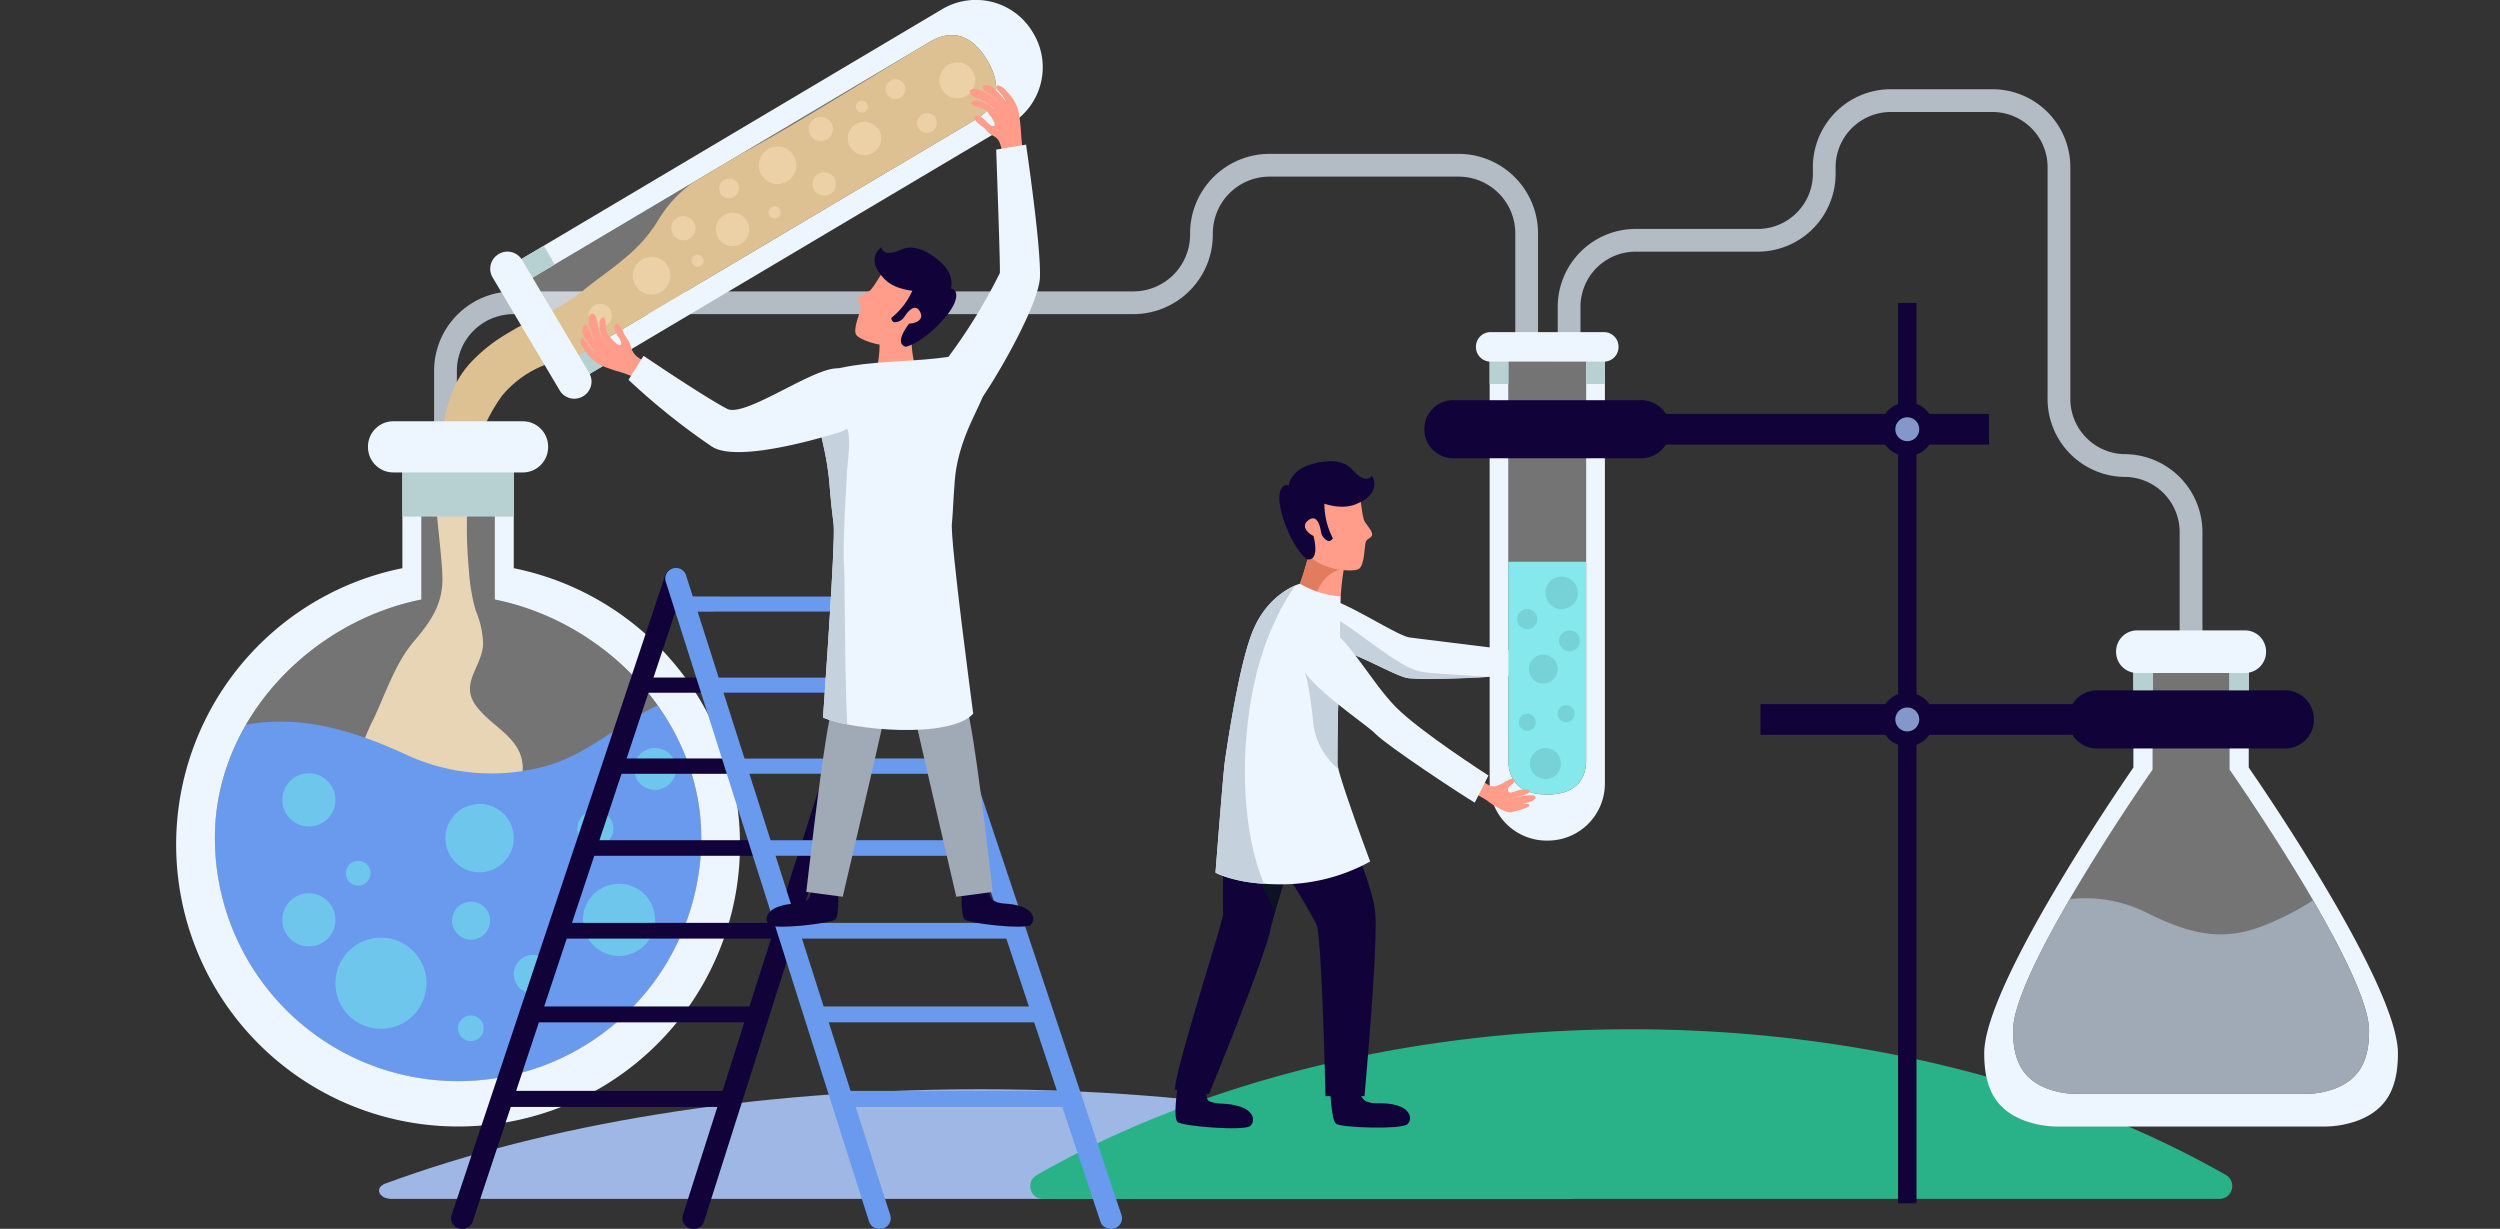 <svg xmlns="http://www.w3.org/2000/svg" xmlns:xlink="http://www.w3.org/1999/xlink" width="334.849" height="164.583" viewBox="0 0 334.849 164.583">
  <rect x="0" y="0" width="334.849" height="164.583" fill="#333333" stroke="none"/>
  <defs>
    <clipPath id="clip-path">
      <rect id="Rectángulo_40312" data-name="Rectángulo 40312" width="334.849" height="164.583" fill="none"/>
    </clipPath>
    <clipPath id="clip-path-3">
      <rect id="Rectángulo_40299" data-name="Rectángulo 40299" width="10.419" height="60.195" fill="none"/>
    </clipPath>
    <clipPath id="clip-path-4">
      <rect id="Rectángulo_40302" data-name="Rectángulo 40302" width="47.683" height="58.391" fill="none"/>
    </clipPath>
    <clipPath id="clip-path-5">
      <rect id="Rectángulo_40306" data-name="Rectángulo 40306" width="65.142" height="82.448" fill="none"/>
    </clipPath>
    <clipPath id="clip-path-6">
      <rect id="Rectángulo_40310" data-name="Rectángulo 40310" width="64.294" height="44.183" fill="none"/>
    </clipPath>
  </defs>
  <g id="Grupo_148067" data-name="Grupo 148067" transform="translate(6802.235 10200.133)">
    <g id="Grupo_148066" data-name="Grupo 148066" transform="translate(-7261 -11700)">
      <path id="Trazado_191966" data-name="Trazado 191966" d="M162.416,454.87c1.748,0,2.365-1.51.845-2.071-21.3-7.854-49.15-12.612-79.63-12.612-30.5,0-58.36,4.764-79.667,12.625-1.51.557-.9,2.057.839,2.057Z" transform="translate(506.426 1205.576)" fill="#9eb7e5"/>
      <path id="Trazado_191923" data-name="Trazado 191923" d="M162.416,462.909a1.717,1.717,0,0,0,.845-3.2c-21.3-12.154-49.15-19.518-79.63-19.518-30.5,0-58.36,7.372-79.667,19.538a1.706,1.706,0,0,0,.839,3.184Z" transform="translate(593.641 1197.536)" fill="#29b288"/>
      <g id="Grupo_147580" data-name="Grupo 147580" transform="translate(458.765 1499.867)">
        <g id="Grupo_147579" data-name="Grupo 147579" clip-path="url(#clip-path)">
          <g id="Grupo_147578" data-name="Grupo 147578">
            <g id="Grupo_147577" data-name="Grupo 147577" clip-path="url(#clip-path)">
              <path id="Trazado_191477" data-name="Trazado 191477" d="M40.667,51.814h-3.05V42.394A10.654,10.654,0,0,1,48.259,31.752H131.28a7.6,7.6,0,0,0,7.594-7.592v-.185a10.654,10.654,0,0,1,10.642-10.642h25.322a10.655,10.655,0,0,1,10.642,10.642v16.41h-3.048V23.975a7.6,7.6,0,0,0-7.594-7.592H149.516a7.6,7.6,0,0,0-7.594,7.592v.185A10.654,10.654,0,0,1,131.28,34.8H48.259a7.6,7.6,0,0,0-7.592,7.592Z" transform="translate(20.525 7.275)" fill="#b3bbc4"/>
              <path id="Trazado_191478" data-name="Trazado 191478" d="M221.341,83.067H218.29V67.2a7.4,7.4,0,0,0-7.232-7.54h-.178A10.449,10.449,0,0,1,200.6,49.071V18.322a7.4,7.4,0,0,0-7.23-7.54H179.442a7.4,7.4,0,0,0-7.232,7.54V18.9a10.449,10.449,0,0,1-10.28,10.589H145.268a7.4,7.4,0,0,0-7.232,7.541v7.113h-3.048V37.035a10.449,10.449,0,0,1,10.28-10.589H161.93a7.4,7.4,0,0,0,7.232-7.541v-.583a10.449,10.449,0,0,1,10.28-10.589h13.928a10.45,10.45,0,0,1,10.278,10.589V49.071a7.4,7.4,0,0,0,7.232,7.54h.178A10.452,10.452,0,0,1,221.341,67.2Z" transform="translate(73.653 4.219)" fill="#b3bbc4"/>
              <path id="Trazado_191479" data-name="Trazado 191479" d="M136.543,59.061c-.193-.5-1.828-1.278-2.983-1.533a12.079,12.079,0,0,1-2.675-1.3,11.169,11.169,0,0,1-1,1.386c.017-.022,1.281.951,1.431,1.034.485.266,1.057.261,1.369.828a4.9,4.9,0,0,1,.294.915c.1.363.108,1.519.482,1.692.561.261.362-.935.417-1.153.082-.323.476-.654.7-.257.3.549.518,1.808,1.159,2.056.807.312-.427-2.037-.535-2.546.229.748,1.3,2.872,1.692,2.717.751-.3-.607-2.309-.835-3.02a3.324,3.324,0,0,0,1.012,1.646c.774.4-.332-1.966-.525-2.467" transform="translate(70.868 30.679)" fill="#ff9d8a"/>
              <path id="Trazado_191480" data-name="Trazado 191480" d="M112.1,54.389a4.437,4.437,0,0,0,4.142,4.016c3.45.179,9.274,3.966,11.224,4.227,2.711.365,14.492-.383,14.492-.383l.893-3.179s-12.966-1.607-15.132-1.872-11.261-6.812-13.246-5.285c-.694.533-2.462,1.567-2.374,2.476" transform="translate(61.165 28.199)" fill="#edf6ff"/>
              <path id="Trazado_191481" data-name="Trazado 191481" d="M127.1,60.741c-3.07-1.1-7.325-4.915-10.578-6.85a6.446,6.446,0,0,0-1.583-.679,3,3,0,0,0-.3.866A5,5,0,0,0,115.8,57.7c3.485.672,8.516,3.863,10.3,4.1a94.884,94.884,0,0,0,10.527-.162c-5-.422-8.162-.41-9.526-.9" transform="translate(62.534 29.034)" fill="#c6d1de"/>
              <path id="Trazado_191482" data-name="Trazado 191482" d="M56.053,27.183a59.09,59.09,0,0,0-5.472,2.974,21.948,21.948,0,0,0-4.322,3.522c-2.532,2.745-3.122,5.453-3.844,9.023a36.729,36.729,0,0,0-.889,8.926c.159,3.56.743,7.121.892,10.642.158,3.7-1.51,6.11-3.81,8.8-2.431,2.842-3.77,6.886-5.335,10.26a26.422,26.422,0,0,0-2.393,6.637c-.331,2.213,1.658,3.618,3.02,5.079a15.377,15.377,0,0,0,8.744,4.734c3.139.563,4.917,0,7.116-2.1a10.646,10.646,0,0,0,3.43-7.875c-.235-3.974-4.233-5.246-6.323-8.2s.824-5.065,1.015-8.128a12.3,12.3,0,0,0-.988-4.512,24.891,24.891,0,0,1-.918-5.461,58.473,58.473,0,0,1,.1-12.195,24.21,24.21,0,0,1,4.345-11.149,14.138,14.138,0,0,1,5.7-4.105c1.414-.558,5.785-3.006,6.108-4.448.161-.714-5.094.725-5.482.07-.419-.706-.158-1.8-.691-2.5" transform="translate(16.83 14.832)" fill="#ddc192"/>
              <path id="Trazado_191483" data-name="Trazado 191483" d="M142.013,29.9V85.467c0,3.411-2.309,4.631-5.158,4.631h-.1c-2.849,0-5.158-1.219-5.158-4.631V29.9h-2.507V88.632a7.64,7.64,0,0,0,7.64,7.64h.155a7.64,7.64,0,0,0,7.64-7.64V29.9Z" transform="translate(70.433 16.316)" fill="#edf6ff"/>
              <rect id="Rectángulo_40297" data-name="Rectángulo 40297" width="2.509" height="5.209" transform="translate(212.445 46.219)" fill="#b7d0d2"/>
              <rect id="Rectángulo_40298" data-name="Rectángulo 40298" width="2.509" height="5.209" transform="translate(199.519 46.219)" fill="#b7d0d2"/>
              <g id="Grupo_147567" data-name="Grupo 147567" transform="translate(202.027 46.219)" opacity="0.32" style="mix-blend-mode: screen;isolation: isolate">
                <g id="Grupo_147566" data-name="Grupo 147566">
                  <g id="Grupo_147565" data-name="Grupo 147565" clip-path="url(#clip-path-3)">
                    <path id="Trazado_191484" data-name="Trazado 191484" d="M135.97,90.1h-.1c-2.849,0-5.158-1.221-5.158-4.631V29.9h10.419V85.467c0,3.41-2.309,4.631-5.158,4.631" transform="translate(-130.709 -29.903)" fill="#fff"/>
                  </g>
                </g>
              </g>
              <path id="Trazado_191485" data-name="Trazado 191485" d="M130.709,48.679V75.222c0,3.41,2.309,4.631,5.158,4.631h.1c2.849,0,5.158-1.221,5.158-4.631V48.679Z" transform="translate(71.318 26.561)" fill="#84e8ed"/>
              <path id="Trazado_191486" data-name="Trazado 191486" d="M145.044,32.734H129.859a1.958,1.958,0,0,1-1.958-1.958v-.039a1.958,1.958,0,0,1,1.958-1.958h15.184A1.958,1.958,0,0,1,147,30.737v.039a1.958,1.958,0,0,1-1.958,1.958" transform="translate(69.786 15.703)" fill="#edf6ff"/>
              <path id="Trazado_191487" data-name="Trazado 191487" d="M134.174,54.128a1.351,1.351,0,1,1-1.351-1.351,1.351,1.351,0,0,1,1.351,1.351" transform="translate(71.735 28.797)" fill="#76d2d6"/>
              <path id="Trazado_191488" data-name="Trazado 191488" d="M138.265,52.139a2.171,2.171,0,1,1-2.17-2.17,2.17,2.17,0,0,1,2.17,2.17" transform="translate(73.072 27.264)" fill="#76d2d6"/>
              <path id="Trazado_191489" data-name="Trazado 191489" d="M136.346,58.661a1.93,1.93,0,1,1-1.93-1.93,1.93,1.93,0,0,1,1.93,1.93" transform="translate(72.288 30.954)" fill="#76d2d6"/>
              <path id="Trazado_191490" data-name="Trazado 191490" d="M136.729,66.9a2.074,2.074,0,1,1-2.074-2.074,2.075,2.075,0,0,1,2.074,2.074" transform="translate(72.34 35.37)" fill="#76d2d6"/>
              <path id="Trazado_191491" data-name="Trazado 191491" d="M137.9,56.03a1.4,1.4,0,1,1-1.4-1.4,1.4,1.4,0,0,1,1.4,1.4" transform="translate(73.717 29.808)" fill="#76d2d6"/>
              <path id="Trazado_191492" data-name="Trazado 191492" d="M133.891,62.993a1.141,1.141,0,1,1-1.142-1.141,1.143,1.143,0,0,1,1.142,1.141" transform="translate(71.809 33.748)" fill="#76d2d6"/>
              <path id="Trazado_191493" data-name="Trazado 191493" d="M137.268,62.255a1.142,1.142,0,1,1-1.144-1.142,1.142,1.142,0,0,1,1.144,1.142" transform="translate(73.651 33.345)" fill="#76d2d6"/>
              <path id="Trazado_191494" data-name="Trazado 191494" d="M207.376,71.7V57.01h-2.581V71.969s18.7,26.764,18.7,34.993c0,4-1.284,6.532-4.742,7.795a11.375,11.375,0,0,1-3.9.645h-30.4a11.381,11.381,0,0,1-3.9-.645c-3.458-1.263-4.742-3.8-4.742-7.795,0-8.229,18.7-34.993,18.7-34.993V57.01h-2.581V71.7s-19.982,28.712-19.982,38.274c0,4.645,1.493,7.592,5.51,9.059a13.213,13.213,0,0,0,4.533.748h35.327a13.213,13.213,0,0,0,4.533-.748c4.019-1.467,5.51-4.414,5.51-9.059,0-9.563-19.982-38.274-19.982-38.274" transform="translate(93.817 31.106)" fill="#edf6ff"/>
              <rect id="Rectángulo_40300" data-name="Rectángulo 40300" width="2.581" height="4.464" transform="translate(298.612 88.116)" fill="#b7d0d2"/>
              <rect id="Rectángulo_40301" data-name="Rectángulo 40301" width="2.581" height="4.464" transform="translate(285.743 88.116)" fill="#b7d0d2"/>
              <g id="Grupo_147570" data-name="Grupo 147570" transform="translate(269.627 88.116)" opacity="0.32" style="mix-blend-mode: screen;isolation: isolate">
                <g id="Grupo_147569" data-name="Grupo 147569">
                  <g id="Grupo_147568" data-name="Grupo 147568" clip-path="url(#clip-path-4)">
                    <path id="Trazado_191495" data-name="Trazado 191495" d="M203.43,71.967V57.01H193.142V71.967s-18.7,26.766-18.7,34.993c0,4,1.284,6.533,4.742,7.8a11.375,11.375,0,0,0,3.9.645h30.4a11.387,11.387,0,0,0,3.9-.645c3.458-1.263,4.742-3.8,4.742-7.8,0-8.227-18.7-34.993-18.7-34.993" transform="translate(-174.445 -57.01)" fill="#fff"/>
                  </g>
                </g>
              </g>
              <path id="Trazado_191496" data-name="Trazado 191496" d="M214.062,78.478a36.113,36.113,0,0,1-6.475,3.2c-5.577,2.1-10.122.662-15.243-1.892a18.525,18.525,0,0,0-10.3-1.825c-4.026,6.9-7.6,14.05-7.6,17.65,0,4,1.284,6.533,4.742,7.795a11.337,11.337,0,0,0,3.9.646h30.4a11.337,11.337,0,0,0,3.9-.646c3.458-1.261,4.742-3.8,4.742-7.795,0-3.572-3.526-10.64-7.513-17.493-.182.124-.363.247-.55.365" transform="translate(95.182 42.459)" fill="#a0a9b6"/>
              <path id="Trazado_191497" data-name="Trazado 191497" d="M200.634,60.335H186.2a2.825,2.825,0,0,1-2.825-2.825v-.057a2.826,2.826,0,0,1,2.825-2.825h14.438a2.827,2.827,0,0,1,2.825,2.825v.057a2.826,2.826,0,0,1-2.825,2.825" transform="translate(100.052 29.806)" fill="#edf6ff"/>
              <rect id="Rectángulo_40303" data-name="Rectángulo 40303" width="2.464" height="120.593" transform="translate(254.229 40.577)" fill="#110239"/>
              <rect id="Rectángulo_40304" data-name="Rectángulo 40304" width="57.67" height="4.107" transform="translate(235.798 94.309)" fill="#110239"/>
              <rect id="Rectángulo_40305" data-name="Rectángulo 40305" width="57.67" height="4.107" transform="translate(208.737 55.437)" fill="#110239"/>
              <path id="Trazado_191508" data-name="Trazado 191508" d="M170.157,38.468a3.6,3.6,0,1,1-3.6-3.6,3.6,3.6,0,0,1,3.6,3.6" transform="translate(88.909 19.023)" fill="#110239"/>
              <path id="Trazado_191509" data-name="Trazado 191509" d="M167.444,37.761a1.6,1.6,0,1,1-1.6-1.6,1.6,1.6,0,0,1,1.6,1.6" transform="translate(89.617 19.73)" fill="#8397ca"/>
              <path id="Trazado_191510" data-name="Trazado 191510" d="M170.157,63.618a3.6,3.6,0,1,1-3.6-3.6,3.6,3.6,0,0,1,3.6,3.6" transform="translate(88.909 32.745)" fill="#110239"/>
              <path id="Trazado_191511" data-name="Trazado 191511" d="M167.444,62.911a1.6,1.6,0,1,1-1.6-1.6,1.6,1.6,0,0,1,1.6,1.6" transform="translate(89.617 33.453)" fill="#8397ca"/>
              <path id="Trazado_191512" data-name="Trazado 191512" d="M208.288,67.606H183.071a3.849,3.849,0,0,1-3.85-3.849v-.079a3.849,3.849,0,0,1,3.85-3.849h25.217a3.849,3.849,0,0,1,3.849,3.849v.079a3.849,3.849,0,0,1-3.849,3.849" transform="translate(97.788 32.645)" fill="#110239"/>
              <path id="Trazado_191513" data-name="Trazado 191513" d="M152.5,42.456H127.281a3.849,3.849,0,0,1-3.85-3.849v-.079a3.849,3.849,0,0,1,3.85-3.849H152.5a3.849,3.849,0,0,1,3.849,3.849v.079a3.849,3.849,0,0,1-3.849,3.849" transform="translate(67.347 18.922)" fill="#110239"/>
              <g id="Grupo_147573" data-name="Grupo 147573" transform="translate(28.782 62.355)" opacity="0.32" style="mix-blend-mode: screen;isolation: isolate">
                <g id="Grupo_147572" data-name="Grupo 147572">
                  <g id="Grupo_147571" data-name="Grupo 147571" clip-path="url(#clip-path-5)">
                    <path id="Trazado_191514" data-name="Trazado 191514" d="M56.1,58.288V40.343H46.283V58.288C31.377,61.275,18.622,74.435,18.622,90.22a32.571,32.571,0,0,0,65.142,0c0-15.785-12.755-28.945-27.661-31.933" transform="translate(-18.621 -40.343)" fill="#fff"/>
                  </g>
                </g>
              </g>
              <path id="Trazado_191515" data-name="Trazado 191515" d="M62.52,69.359a27.175,27.175,0,0,1-17.789-1.416c-7.6-3.544-14.521-5.557-21.911-4.237a30.1,30.1,0,0,0-4.2,15.169,32.571,32.571,0,0,0,65.142,0,30.525,30.525,0,0,0-5.855-17.741c-5.227,2.448-9.722,6.873-15.388,8.224" transform="translate(10.16 33.357)" fill="#6a9aee"/>
              <path id="Trazado_191516" data-name="Trazado 191516" d="M60.484,54.094V40.343H57.936V58.288c14.9,2.988,27.659,16.147,27.659,31.933a32.57,32.57,0,1,1-65.14,0c0-15.785,12.755-28.945,27.661-31.933V40.343h-2.55V54.094a37.76,37.76,0,1,0,14.92,0" transform="translate(8.328 22.012)" fill="#edf6ff"/>
              <rect id="Rectángulo_40307" data-name="Rectángulo 40307" width="14.92" height="6.836" transform="translate(53.893 62.355)" fill="#b7d0d2"/>
              <path id="Trazado_191517" data-name="Trazado 191517" d="M52.624,43.36H35.283a3.394,3.394,0,0,1-3.394-3.393V39.9a3.394,3.394,0,0,1,3.394-3.393h17.34A3.393,3.393,0,0,1,56.016,39.9v.07a3.393,3.393,0,0,1-3.393,3.393" transform="translate(17.399 19.918)" fill="#edf6ff"/>
              <path id="Trazado_191518" data-name="Trazado 191518" d="M31.581,70.571a3.558,3.558,0,1,1-3.558-3.556,3.557,3.557,0,0,1,3.558,3.556" transform="translate(13.349 36.565)" fill="#6fc6ec"/>
              <path id="Trazado_191519" data-name="Trazado 191519" d="M33.276,76.254A1.652,1.652,0,1,1,31.625,74.6a1.65,1.65,0,0,1,1.651,1.652" transform="translate(16.354 40.705)" fill="#6fc6ec"/>
              <path id="Trazado_191520" data-name="Trazado 191520" d="M47.75,74.245a4.574,4.574,0,1,1-4.574-4.574,4.574,4.574,0,0,1,4.574,4.574" transform="translate(21.063 38.014)" fill="#6fc6ec"/>
              <path id="Trazado_191521" data-name="Trazado 191521" d="M54.856,72.66a2.413,2.413,0,1,1-2.414-2.414,2.414,2.414,0,0,1,2.414,2.414" transform="translate(27.297 38.328)" fill="#6fc6ec"/>
              <path id="Trazado_191522" data-name="Trazado 191522" d="M60.177,81.416a4.828,4.828,0,1,1-4.827-4.827,4.827,4.827,0,0,1,4.827,4.827" transform="translate(27.566 41.789)" fill="#6fc6ec"/>
              <path id="Trazado_191523" data-name="Trazado 191523" d="M60.55,67.615a2.8,2.8,0,1,1-2.794-2.794,2.795,2.795,0,0,1,2.794,2.794" transform="translate(29.987 35.368)" fill="#6fc6ec"/>
              <path id="Trazado_191524" data-name="Trazado 191524" d="M49.73,85.344a2.6,2.6,0,1,1-2.6-2.6,2.6,2.6,0,0,1,2.6,2.6" transform="translate(24.292 45.145)" fill="#6fc6ec"/>
              <path id="Trazado_191525" data-name="Trazado 191525" d="M41.265,87.357a6.1,6.1,0,1,1-6.1-6.1,6.1,6.1,0,0,1,6.1,6.1" transform="translate(15.86 44.338)" fill="#6fc6ec"/>
              <path id="Trazado_191526" data-name="Trazado 191526" d="M31.581,80.967a3.558,3.558,0,1,1-3.558-3.556,3.557,3.557,0,0,1,3.558,3.556" transform="translate(13.349 42.237)" fill="#6fc6ec"/>
              <path id="Trazado_191527" data-name="Trazado 191527" d="M44.26,80.678a2.541,2.541,0,1,1-2.541-2.541,2.541,2.541,0,0,1,2.541,2.541" transform="translate(21.377 42.634)" fill="#6fc6ec"/>
              <path id="Trazado_191528" data-name="Trazado 191528" d="M43.125,89.716A1.715,1.715,0,1,1,41.409,88a1.716,1.716,0,0,1,1.716,1.716" transform="translate(21.659 48.015)" fill="#6fc6ec"/>
              <path id="Trazado_191529" data-name="Trazado 191529" d="M54.326,60.752l.68-2.039H85.467l-.649,2.039Z" transform="translate(29.642 32.035)" fill="#110239"/>
              <path id="Trazado_191530" data-name="Trazado 191530" d="M51.984,67.785l.688-2.06H83.295l-.657,2.06Z" transform="translate(28.364 35.861)" fill="#110239"/>
              <path id="Trazado_191531" data-name="Trazado 191531" d="M62.755,51.688a2.4,2.4,0,0,1-.878,2.039h23.4l.649-2.039Z" transform="translate(33.762 28.202)" fill="#110239"/>
              <path id="Trazado_191532" data-name="Trazado 191532" d="M49.616,74.894l.694-2.082H81.1l-.663,2.082Z" transform="translate(27.072 39.728)" fill="#110239"/>
              <path id="Trazado_191533" data-name="Trazado 191533" d="M47.223,82.08l.7-2.105H78.877l-.669,2.105Z" transform="translate(25.766 43.636)" fill="#110239"/>
              <path id="Trazado_191534" data-name="Trazado 191534" d="M44.8,89.343l.709-2.128H76.634l-.679,2.128Z" transform="translate(24.446 47.587)" fill="#110239"/>
              <path id="Trazado_191535" data-name="Trazado 191535" d="M42.358,96.686l.717-2.152h31.29l-.685,2.152Z" transform="translate(23.112 51.58)" fill="#110239"/>
              <path id="Trazado_191536" data-name="Trazado 191536" d="M68.864,49.244a1.4,1.4,0,0,0-1.093.924l-28.606,85.69a1.41,1.41,0,0,0,1.337,1.856h.142a1.412,1.412,0,0,0,1.339-.964L69.937,52.64a11.991,11.991,0,0,1-1.073-3.4" transform="translate(21.329 26.869)" fill="#110239"/>
              <path id="Trazado_191537" data-name="Trazado 191537" d="M60.7,137.728H60.54A1.409,1.409,0,0,1,59.2,135.89L86.548,50.2a1.409,1.409,0,0,1,1.343-.98h.029a1.409,1.409,0,0,1,1.343,1.836l-27.225,85.69a1.409,1.409,0,0,1-1.343.983" transform="translate(32.263 26.855)" fill="#110239"/>
              <path id="Trazado_191538" data-name="Trazado 191538" d="M92.986,60.752l-.68-2.039H61.845l.649,2.039Z" transform="translate(33.744 32.035)" fill="#6a9aee"/>
              <path id="Trazado_191539" data-name="Trazado 191539" d="M95.389,67.785l-.688-2.06H64.078l.657,2.06Z" transform="translate(34.962 35.861)" fill="#6a9aee"/>
              <path id="Trazado_191540" data-name="Trazado 191540" d="M90.022,53.726l-.68-2.039H58.881l.649,2.039Z" transform="translate(32.127 28.202)" fill="#6a9aee"/>
              <path id="Trazado_191541" data-name="Trazado 191541" d="M97.816,74.894l-.694-2.082H66.335L67,74.894Z" transform="translate(36.194 39.728)" fill="#6a9aee"/>
              <path id="Trazado_191542" data-name="Trazado 191542" d="M100.271,82.08l-.7-2.105H68.616l.669,2.105Z" transform="translate(37.439 43.636)" fill="#6a9aee"/>
              <path id="Trazado_191543" data-name="Trazado 191543" d="M102.752,89.343l-.709-2.128H70.921l.679,2.128Z" transform="translate(38.697 47.587)" fill="#6a9aee"/>
              <path id="Trazado_191544" data-name="Trazado 191544" d="M105.26,96.686l-.717-2.152H73.253l.685,2.152Z" transform="translate(39.969 51.58)" fill="#6a9aee"/>
              <path id="Trazado_191545" data-name="Trazado 191545" d="M106.966,137.728h.144a1.41,1.41,0,0,0,1.337-1.856L79.839,50.182a1.408,1.408,0,0,0-1.337-.963H76.531l29.1,87.544a1.41,1.41,0,0,0,1.337.964" transform="translate(41.757 26.855)" fill="#6a9aee"/>
              <path id="Trazado_191546" data-name="Trazado 191546" d="M86.285,137.728h.156a1.409,1.409,0,0,0,1.342-1.838L60.432,50.2a1.409,1.409,0,0,0-1.343-.98H59.06a1.409,1.409,0,0,0-1.343,1.836l27.225,85.69a1.409,1.409,0,0,0,1.343.983" transform="translate(31.455 26.855)" fill="#6a9aee"/>
              <path id="Trazado_191547" data-name="Trazado 191547" d="M45.245,38.5l55.4-32.886c3.4-2.019,5.985-.439,7.669,2.4l.062.1c1.686,2.841,1.835,5.866-1.564,7.883l-55.4,32.888,1.485,2.5,58.556-34.76a8.86,8.86,0,0,0,3.094-12.141l-.091-.153a8.858,8.858,0,0,0-12.139-3.1L43.76,36Z" transform="translate(23.877 0)" fill="#edf6ff"/>
              <rect id="Rectángulo_40308" data-name="Rectángulo 40308" width="6.04" height="2.908" transform="translate(67.637 36.003) rotate(-30.7)" fill="#b7d0d2"/>
              <rect id="Rectángulo_40309" data-name="Rectángulo 40309" width="6.04" height="2.908" transform="translate(75.288 48.892) rotate(-30.7)" fill="#b7d0d2"/>
              <g id="Grupo_147576" data-name="Grupo 147576" transform="translate(69.122 4.708)" opacity="0.32" style="mix-blend-mode: screen;isolation: isolate">
                <g id="Grupo_147575" data-name="Grupo 147575">
                  <g id="Grupo_147574" data-name="Grupo 147574" clip-path="url(#clip-path-6)">
                    <path id="Trazado_191548" data-name="Trazado 191548" d="M107.79,6.356l.062.1c1.686,2.839,1.835,5.864-1.566,7.881l-55.4,32.888L44.721,36.842l55.4-32.886c3.4-2.019,5.983-.439,7.669,2.4" transform="translate(-44.721 -3.046)" fill="#fff"/>
                  </g>
                </g>
              </g>
              <path id="Trazado_191549" data-name="Trazado 191549" d="M107.873,8.606a8.941,8.941,0,0,0-.944-2.145l-.062-.105a10.263,10.263,0,0,0-.674-1,6.816,6.816,0,0,0-1.6-1.539,4.34,4.34,0,0,0-3-.737,6.224,6.224,0,0,0-2.4.876l0,0C90.628,9.042,82.327,14.4,73.642,19.125l-6.1,3.621a16.674,16.674,0,0,0-4.668,5.017c-2.733,4.557-6.332,6.387-10.342,9.693-1.743,1.437-4.706,2.679-6.118,4.436l3.549,5.337,55.4-32.886a6.193,6.193,0,0,0,1.917-1.685,4.386,4.386,0,0,0,.518-.947,4.469,4.469,0,0,0,.274-2.042,6.086,6.086,0,0,0-.2-1.063" transform="translate(25.325 1.662)" fill="#ddc192"/>
              <path id="Trazado_191550" data-name="Trazado 191550" d="M46.743,22.916l8.988,15.139a2.27,2.27,0,0,1-.794,3.111l-.039.023a2.272,2.272,0,0,1-3.111-.793L42.8,25.258a2.27,2.27,0,0,1,.793-3.111l.039-.023a2.271,2.271,0,0,1,3.111.793" transform="translate(23.179 11.897)" fill="#edf6ff"/>
              <g id="Grupo_147581" data-name="Grupo 147581">
                <path id="Trazado_191551" data-name="Trazado 191551" d="M71.173,15.151a1.566,1.566,0,1,1-.547,2.145,1.565,1.565,0,0,1,.547-2.145" transform="translate(38.415 8.146)" fill="#ebd1a5"/>
                <path id="Trazado_191552" data-name="Trazado 191552" d="M51.763,26.546a1.566,1.566,0,1,1-.547,2.145,1.565,1.565,0,0,1,.547-2.145" transform="translate(27.825 14.364)" fill="#ebd1a5"/>
                <path id="Trazado_191553" data-name="Trazado 191553" d="M66.987,13.045a2.516,2.516,0,1,1-.879,3.448,2.517,2.517,0,0,1,.879-3.448" transform="translate(35.877 6.925)" fill="#ebd1a5"/>
                <path id="Trazado_191554" data-name="Trazado 191554" d="M56.066,22.618a2.516,2.516,0,1,1-.879,3.448,2.517,2.517,0,0,1,.879-3.448" transform="translate(29.919 12.148)" fill="#ebd1a5"/>
                <path id="Trazado_191555" data-name="Trazado 191555" d="M74.561,10.862a2.238,2.238,0,1,1-.782,3.067,2.237,2.237,0,0,1,.782-3.067" transform="translate(40.084 5.755)" fill="#ebd1a5"/>
                <path id="Trazado_191556" data-name="Trazado 191556" d="M63.129,18.746a2.238,2.238,0,1,1-.782,3.067,2.237,2.237,0,0,1,.782-3.067" transform="translate(33.847 10.057)" fill="#ebd1a5"/>
                <path id="Trazado_191557" data-name="Trazado 191557" d="M82.587,5.745a2.4,2.4,0,1,1-.841,3.3,2.4,2.4,0,0,1,.841-3.3" transform="translate(44.419 2.95)" fill="#ebd1a5"/>
                <path id="Trazado_191558" data-name="Trazado 191558" d="M70.876,10.352a1.622,1.622,0,1,1-.567,2.223,1.621,1.621,0,0,1,.567-2.223" transform="translate(38.238 5.524)" fill="#ebd1a5"/>
                <path id="Trazado_191559" data-name="Trazado 191559" d="M58.96,18.955a1.622,1.622,0,1,1-.567,2.223,1.621,1.621,0,0,1,.567-2.223" transform="translate(31.736 10.219)" fill="#ebd1a5"/>
                <path id="Trazado_191560" data-name="Trazado 191560" d="M80.124,9.983a1.324,1.324,0,1,1-.462,1.813,1.325,1.325,0,0,1,.462-1.813" transform="translate(43.364 5.346)" fill="#ebd1a5"/>
                <path id="Trazado_191561" data-name="Trazado 191561" d="M60.321,22.192a.808.808,0,1,1-.283,1.108.809.809,0,0,1,.283-1.108" transform="translate(32.697 12.047)" fill="#ebd1a5"/>
                <path id="Trazado_191562" data-name="Trazado 191562" d="M67.008,17.99a.808.808,0,1,1-.283,1.108.809.809,0,0,1,.283-1.108" transform="translate(36.345 9.754)" fill="#ebd1a5"/>
                <path id="Trazado_191563" data-name="Trazado 191563" d="M74.568,8.833a.808.808,0,1,1-.283,1.107.808.808,0,0,1,.283-1.107" transform="translate(40.47 4.758)" fill="#ebd1a5"/>
                <path id="Trazado_191564" data-name="Trazado 191564" d="M77.389,7.053a1.324,1.324,0,1,1-.462,1.813,1.325,1.325,0,0,1,.462-1.813" transform="translate(41.872 3.747)" fill="#ebd1a5"/>
                <path id="Trazado_191565" data-name="Trazado 191565" d="M62.964,15.648a1.324,1.324,0,1,1-.462,1.815,1.326,1.326,0,0,1,.462-1.815" transform="translate(34.001 8.438)" fill="#ebd1a5"/>
              </g>
              <path id="Trazado_191566" data-name="Trazado 191566" d="M76.007,76.92s.2,3.83-.36,4.4-8.141,1.4-8.852.751-.417-1.85,1.178-2.431c1.711-.624,2.607-.215,3.666-.759s.635-2.247.635-2.247Z" transform="translate(36.246 41.813)" fill="#110239"/>
              <path id="Trazado_191567" data-name="Trazado 191567" d="M83.36,76.92s-.2,3.83.36,4.4,8.141,1.4,8.85.751.417-1.85-1.178-2.431c-1.713-.624-2.607-.215-3.666-.759s-.635-2.247-.635-2.247Z" transform="translate(45.465 41.813)" fill="#110239"/>
              <path id="Trazado_191568" data-name="Trazado 191568" d="M91.783,72.042c-.828-4.172-2.221-15.558-3.869-19.507-.662-.223-1.386-.444-2.121-.657.192-.889.321-6.227.464-6.9-1.289.342-2.658.505-4.045.946-.189.06-.4.124-.618.187-.219-.063-.43-.127-.617-.187-1.386-.44-2.756-.6-4.046-.946.144.669.272,6.008.465,6.9-.736.213-1.461.434-2.122.657-1.646,3.949-1.516,15.336-2.343,19.507-1.145,5.771-3.059,22.883-3.059,22.883l4.878.643s5.377-22.827,5.6-24.262c.83-5.314,1.215-12.857,1.5-12.925.685-.164,1.621,8.421,2.513,12.925.283,1.425,5.6,24.262,5.6,24.262l4.878-.643s-1.913-17.112-3.059-22.883" transform="translate(38.124 24.543)" fill="#a0a9b6"/>
              <path id="Trazado_191569" data-name="Trazado 191569" d="M88.45,16.855c-.287-1.981-.583-2.288-1.249-2.677a2.566,2.566,0,0,1-.836-.629,5.489,5.489,0,0,0-.89-.81,2.165,2.165,0,0,1-.8-.886c-.153-.476.47-.346.873-.2.437.159,1.258,1.365,1.725,1.2s-.628-1.57-.849-1.847c-.524-.652-1.144-.564-1.839-.866-.406-.176-.538-.38-.1-.641a1.324,1.324,0,0,1,1.074.076,4.537,4.537,0,0,1,1.873,1.165A5.261,5.261,0,0,0,85.8,9.473c-.351-.179-1.983-.68-1.75-1.258.468-1.159,3.641,1.026,3.988,1.638a6.227,6.227,0,0,0-1.564-1.38c-.335-.24-1.155-.771-.468-1.048,1.015-.408,2.241,1.475,2.94,2.218A7.278,7.278,0,0,0,87.768,8.05c-.56-.68.134-.853.828-.257a9.936,9.936,0,0,1,.892.98c1.107,1.4,1.148,2.331,1.345,4.034.07.611.087,1.607.287,3.388.114,1.023-1.815.495-2.671.66" transform="translate(45.85 4.02)" fill="#ff9d8a"/>
              <path id="Trazado_191570" data-name="Trazado 191570" d="M59.375,33.727c-1.875-.7-2.105-1.456-2.343-2.19a2.588,2.588,0,0,0-.436-.952,5.559,5.559,0,0,1-.6-1.043,2.151,2.151,0,0,0-.7-.964c-.431-.253-.437.385-.38.808.062.462,1.063,1.522.8,1.941s-1.4-.949-1.624-1.224c-.526-.651-.308-1.238-.453-1.98-.085-.434-.255-.607-.6-.235a1.316,1.316,0,0,0-.155,1.065,4.517,4.517,0,0,0,.737,2.08,5.264,5.264,0,0,1-.889-1.867c-.1-.382-.241-2.084-.855-1.978-1.233.21.224,3.778.75,4.246a6.175,6.175,0,0,1-1.014-1.822c-.164-.38-.509-1.294-.924-.682-.615.9.961,2.505,1.538,3.346a7.327,7.327,0,0,1-1.3-1.495c-.544-.692-.862-.051-.428.754a10,10,0,0,0,.767,1.08c1.127,1.38,2.033,1.621,3.654,2.176a15.612,15.612,0,0,1,3.119,1.178c.927.45,1-1.441,1.34-2.243" transform="translate(27.441 14.832)" fill="#ff9d8a"/>
              <path id="Trazado_191571" data-name="Trazado 191571" d="M80.85,29.046a11.718,11.718,0,0,1-3.2.155,4.687,4.687,0,0,1-1.119-.24c.048,1.331.046,4.414-.889,5.68,0,0,.332,1.488,3.048,1.529s3.054-1.529,3.054-1.529a13.833,13.833,0,0,1-.9-5.6" transform="translate(41.274 15.802)" fill="#ff9d8a"/>
              <path id="Trazado_191572" data-name="Trazado 191572" d="M93.35,34.751c-.74-.944-2.238-4.167-4.621-3.818-4.224.618-8.932.553-12.79,1.165-2.379.376-4.745.978-5.485,1.924-.929,1.184,1.847,7.827,2.309,13.92.158,2.079.366,3.965.558,5.462.275,2.144-1.425,25.843-1.425,25.843,3.884,1.675,16.9,2.917,20.119-.513,0,0-3.113-23.285-2.856-25.517.175-1.519.253-5.461.589-7.371,1.076-6.139,4.541-9.9,3.6-11.1" transform="translate(38.338 16.864)" fill="#edf6ff"/>
              <path id="Trazado_191573" data-name="Trazado 191573" d="M74.648,57.228c-.238-2.79.264-10.482.368-12.671.077-1.64.62-4.578.014-6.082-.864-2.148-2.815-2.954-4.62-3.935.368,1.869,1.131,4.53,1.688,7.366.043.223.088.445.13.669.034.185.063.373.094.56q.079.466.145.934c.023.159.045.317.065.476.06.473.113.946.148,1.416.158,2.079.368,3.965.56,5.462.275,2.144-1.425,25.843-1.425,25.843a17.236,17.236,0,0,0,3.257.912c-.334-4.9-.329-19.847-.424-20.949" transform="translate(38.418 18.846)" fill="#c6d1de"/>
              <path id="Trazado_191574" data-name="Trazado 191574" d="M85.344,25.156s-5.631-3.312-6.484-2.5-2.19,3.584-2.838,4.008-1.657.822-1.569,1.32.419.532.391,1.034-1.167,2.9-.544,3.614,4.714,2.269,7.173.635,6.643-6.631,3.87-8.113" transform="translate(40.439 12.293)" fill="#ff9d8a"/>
              <path id="Trazado_191575" data-name="Trazado 191575" d="M84.887,25.025l-4.742.076a9.691,9.691,0,0,1-2.917,3.852s.113.7.62.555a1.58,1.58,0,0,0,1.161-.733c.34-.533,1.363-1.915,2.059-.7s-.793,1.629-1.417,1.618c0,0-2.159,2.617-.479,3.108,0,0,1.875-.278,4.728-3.306s2.266-4.708.988-4.47" transform="translate(42.138 13.642)" fill="#110239"/>
              <path id="Trazado_191576" data-name="Trazado 191576" d="M76.705,21.43s-2.3,1.4.363,4.2,8.954,1.326,8.954,1.326.668-1.827-1.6-3.745c-1.7-1.433-3.56-2.162-5.054-1.476-2.543,1.168-2.66-.309-2.66-.309" transform="translate(41.348 11.693)" fill="#110239"/>
              <path id="Trazado_191577" data-name="Trazado 191577" d="M56.48,30.836l-2.016,3.21A91.259,91.259,0,0,0,65.617,42.98c3.471,2.3,15.36-1.38,17.2-1.93,2.623-.788,4.6-6.342.218-8.405-2.564-1.209-12.853,6.609-15.374,5.284C64.5,36.269,56.48,30.836,56.48,30.836" transform="translate(29.718 16.825)" fill="#edf6ff"/>
              <path id="Trazado_191578" data-name="Trazado 191578" d="M89.268,13.2l4-.669s2.02,13.6,1.862,17.762-7.7,16.784-9.206,17.966c-1.816,1.422-7.434-1.9-3.787-6.328A73.863,73.863,0,0,0,89.756,29.74c.1-.372-.488-16.537-.488-16.537" transform="translate(44.16 6.839)" fill="#edf6ff"/>
              <path id="Trazado_191579" data-name="Trazado 191579" d="M133.077,72.031c-.519.151-2.218-.728-3.187-1.532a13.166,13.166,0,0,0-2.8-1.42,11.182,11.182,0,0,0,.417-1.7c0,.026,1.6.475,1.76.549.532.24.909.719,1.561.626a4.681,4.681,0,0,0,.91-.328c.354-.139,1.26-.856,1.645-.652.578.3-.49.886-.623,1.066-.2.27-.195.805.263.74.629-.09,1.757-.7,2.379-.315.782.479-1.876.915-2.346,1.142.737-.275,3.111-.706,3.25-.283.269.813-2.207.934-2.915,1.189a3.322,3.322,0,0,1,1.961-.184c.827.4-1.759.951-2.278,1.1" transform="translate(69.345 36.764)" fill="#ff9d8a"/>
              <path id="Trazado_191580" data-name="Trazado 191580" d="M114.5,46.344c.066.073.128.148.2.219a13.924,13.924,0,0,0,2.084,1.813c.464.308,1.184.509,1.583.832a4.56,4.56,0,0,0,.5.352,38.349,38.349,0,0,0-.717,6.051s-4.155-.294-5.671-1.974a42.2,42.2,0,0,0,2.025-7.294" transform="translate(61.369 25.287)" fill="#ff9d8a"/>
              <path id="Trazado_191581" data-name="Trazado 191581" d="M118.643,50.849c.083-.516.162-.968.219-1.289a4.56,4.56,0,0,1-.5-.352c-.4-.323-1.119-.524-1.583-.832a13.924,13.924,0,0,1-2.084-1.813c-.07-.071-.131-.147-.2-.219a42.2,42.2,0,0,1-2.025,7.294,5.478,5.478,0,0,0,2.349,1.325,4.8,4.8,0,0,1,3.819-4.113" transform="translate(61.369 25.287)" fill="#e17c5e"/>
              <path id="Trazado_191582" data-name="Trazado 191582" d="M115.273,94.545s.114,4.144.762,4.71,8.89.813,9.6.057.294-2.029-1.476-2.519c-1.9-.527-2.827-.011-4.014-.505s-.875-2.368-.875-2.368Z" transform="translate(62.896 51.245)" fill="#110239"/>
              <path id="Trazado_191583" data-name="Trazado 191583" d="M102.149,94.358s-.637,4.036-.011,4.626,9.022,1.25,9.759.522.371-2.016-1.376-2.575c-1.878-.6-2.785-.219-4-.66-.951-.346-.311-2.269-.311-2.269Z" transform="translate(55.579 51.291)" fill="#110239"/>
              <path id="Trazado_191584" data-name="Trazado 191584" d="M108.269,87.337a123.642,123.642,0,0,1,1.72-23.039,10.53,10.53,0,0,1,4.116.8c2.516,1.145,5.046,2.244,7.574,3.345a163.149,163.149,0,0,0-7.087,21.01c-.672,3.607-8.215,22.014-8.215,22.014l-4.564-.573c.074-2.968,6.472-22.557,6.456-23.552" transform="translate(55.552 35.083)" fill="#110239"/>
              <path id="Trazado_191585" data-name="Trazado 191585" d="M114.9,66.5a41.929,41.929,0,0,0,4.073,1.657c-2.015,4.165-5.688,15.69-6.518,18.753-.64-1.932-3.736-6.6-4.924-11.717a27.275,27.275,0,0,1-.383-10.425l.006-.042A19.643,19.643,0,0,1,114.9,66.5" transform="translate(58.282 35.316)" fill="#0d1124"/>
              <path id="Trazado_191586" data-name="Trazado 191586" d="M111.356,66.839c1.777.6,5.014,1.461,7.458,2.334,1.7,4.3,6.73,14.452,6.991,19.042.289,5.065-1.464,24.251-1.464,24.251h-5.223S118.634,90.84,117.9,89.45c-2.411-4.583-5.076-8.213-6.591-11.065a35.524,35.524,0,0,1-3.852-10.094c-.2-.988-1.062-4.3.617-5.339,1.388.394,1.79,3.385,3.28,3.887" transform="translate(58.416 34.348)" fill="#110239"/>
              <path id="Trazado_191587" data-name="Trazado 191587" d="M126.043,87.791a24.7,24.7,0,0,1-12.158,3.053c-3.213-.015-6.68-.555-8.552-1.564,0,0,1.028-13.343,1.26-14.938.679-4.652,2.227-14.234,3.946-17.9,2.306-4.915,6.1-5.856,6.1-5.856a12.944,12.944,0,0,0,5.425,1.7s-.059,9.58-.246,13.4c-.121,2.476-.148,6.47-.155,8.979,0,1.368,4.383,13.124,4.383,13.124" transform="translate(57.472 27.603)" fill="#edf6ff"/>
              <path id="Trazado_191588" data-name="Trazado 191588" d="M109.429,71.482c.577-7.555,2.42-14.615,6.575-20.747a10.919,10.919,0,0,0-5.467,5.632c-1.719,3.66-3.266,13.241-3.944,17.9-.233,1.594-1.261,14.938-1.261,14.938a17.72,17.72,0,0,0,6.487,1.479c-2.465-5.94-2.822-13.521-2.39-19.2" transform="translate(57.472 27.682)" fill="#c6d1de"/>
              <path id="Trazado_191589" data-name="Trazado 191589" d="M114.476,66.651a9.327,9.327,0,0,0,3.342,6.271l.04.032a3.984,3.984,0,0,1-.133-.726c0-2.509.034-6.5.155-8.979.015-.339.031-.733.046-1.151,0-.082,0-.162.008-.247.014-.42.028-.866.039-1.339l0-.172c.011-.45.022-.917.031-1.394l0-.238c.011-.532.02-1.071.029-1.611v-.025a3.118,3.118,0,0,1-.589-.04,13.856,13.856,0,0,1-4.247-1.974l-.66.352a22.626,22.626,0,0,0,1.1,5.515,52.6,52.6,0,0,1,.832,5.725" transform="translate(61.407 30.042)" fill="#c6d1de"/>
              <path id="Trazado_191590" data-name="Trazado 191590" d="M136.305,77.848l1.835-3.632s-9.1-5.824-12.422-9.179S118.8,54.855,116.26,54.425s-5.088.969-3.62,4.5,8.907,8.207,10.422,9.761,11.756,8.328,13.243,9.162" transform="translate(61.224 29.655)" fill="#edf6ff"/>
              <path id="Trazado_191591" data-name="Trazado 191591" d="M113.606,41.85s6.713-.768,7.178.36.566,4.306,1,4.977,1.221,1.475.927,1.907-.617.328-.8.813-.116,3.233-1,3.643-5.408.168-7.047-2.408-3.5-9.054-.255-9.292" transform="translate(61.014 22.695)" fill="#ff9d8a"/>
              <path id="Trazado_191592" data-name="Trazado 191592" d="M112.444,42.239,116.9,44.3a10,10,0,0,0,1.141,4.864s-.4.614-.819.266a1.624,1.624,0,0,1-.788-1.179c-.1-.646-.487-2.382-1.654-1.526s.066,1.872.66,2.124c0,0,.943,3.38-.85,3.139,0,0-1.655-1.049-3.082-5.108s-.168-5.4.941-4.64" transform="translate(60.491 22.936)" fill="#110239"/>
              <path id="Trazado_191593" data-name="Trazado 191593" d="M122.807,41.9s1.592,2.289-2.108,3.821-9.02-2.5-9.02-2.5.138-2.008,3.088-2.867c2.206-.641,4.272-.552,5.4.725,1.912,2.172,2.643.824,2.643.824" transform="translate(60.934 21.802)" fill="#110239"/>
            </g>
          </g>
        </g>
      </g>
    </g>
  </g>
</svg>
